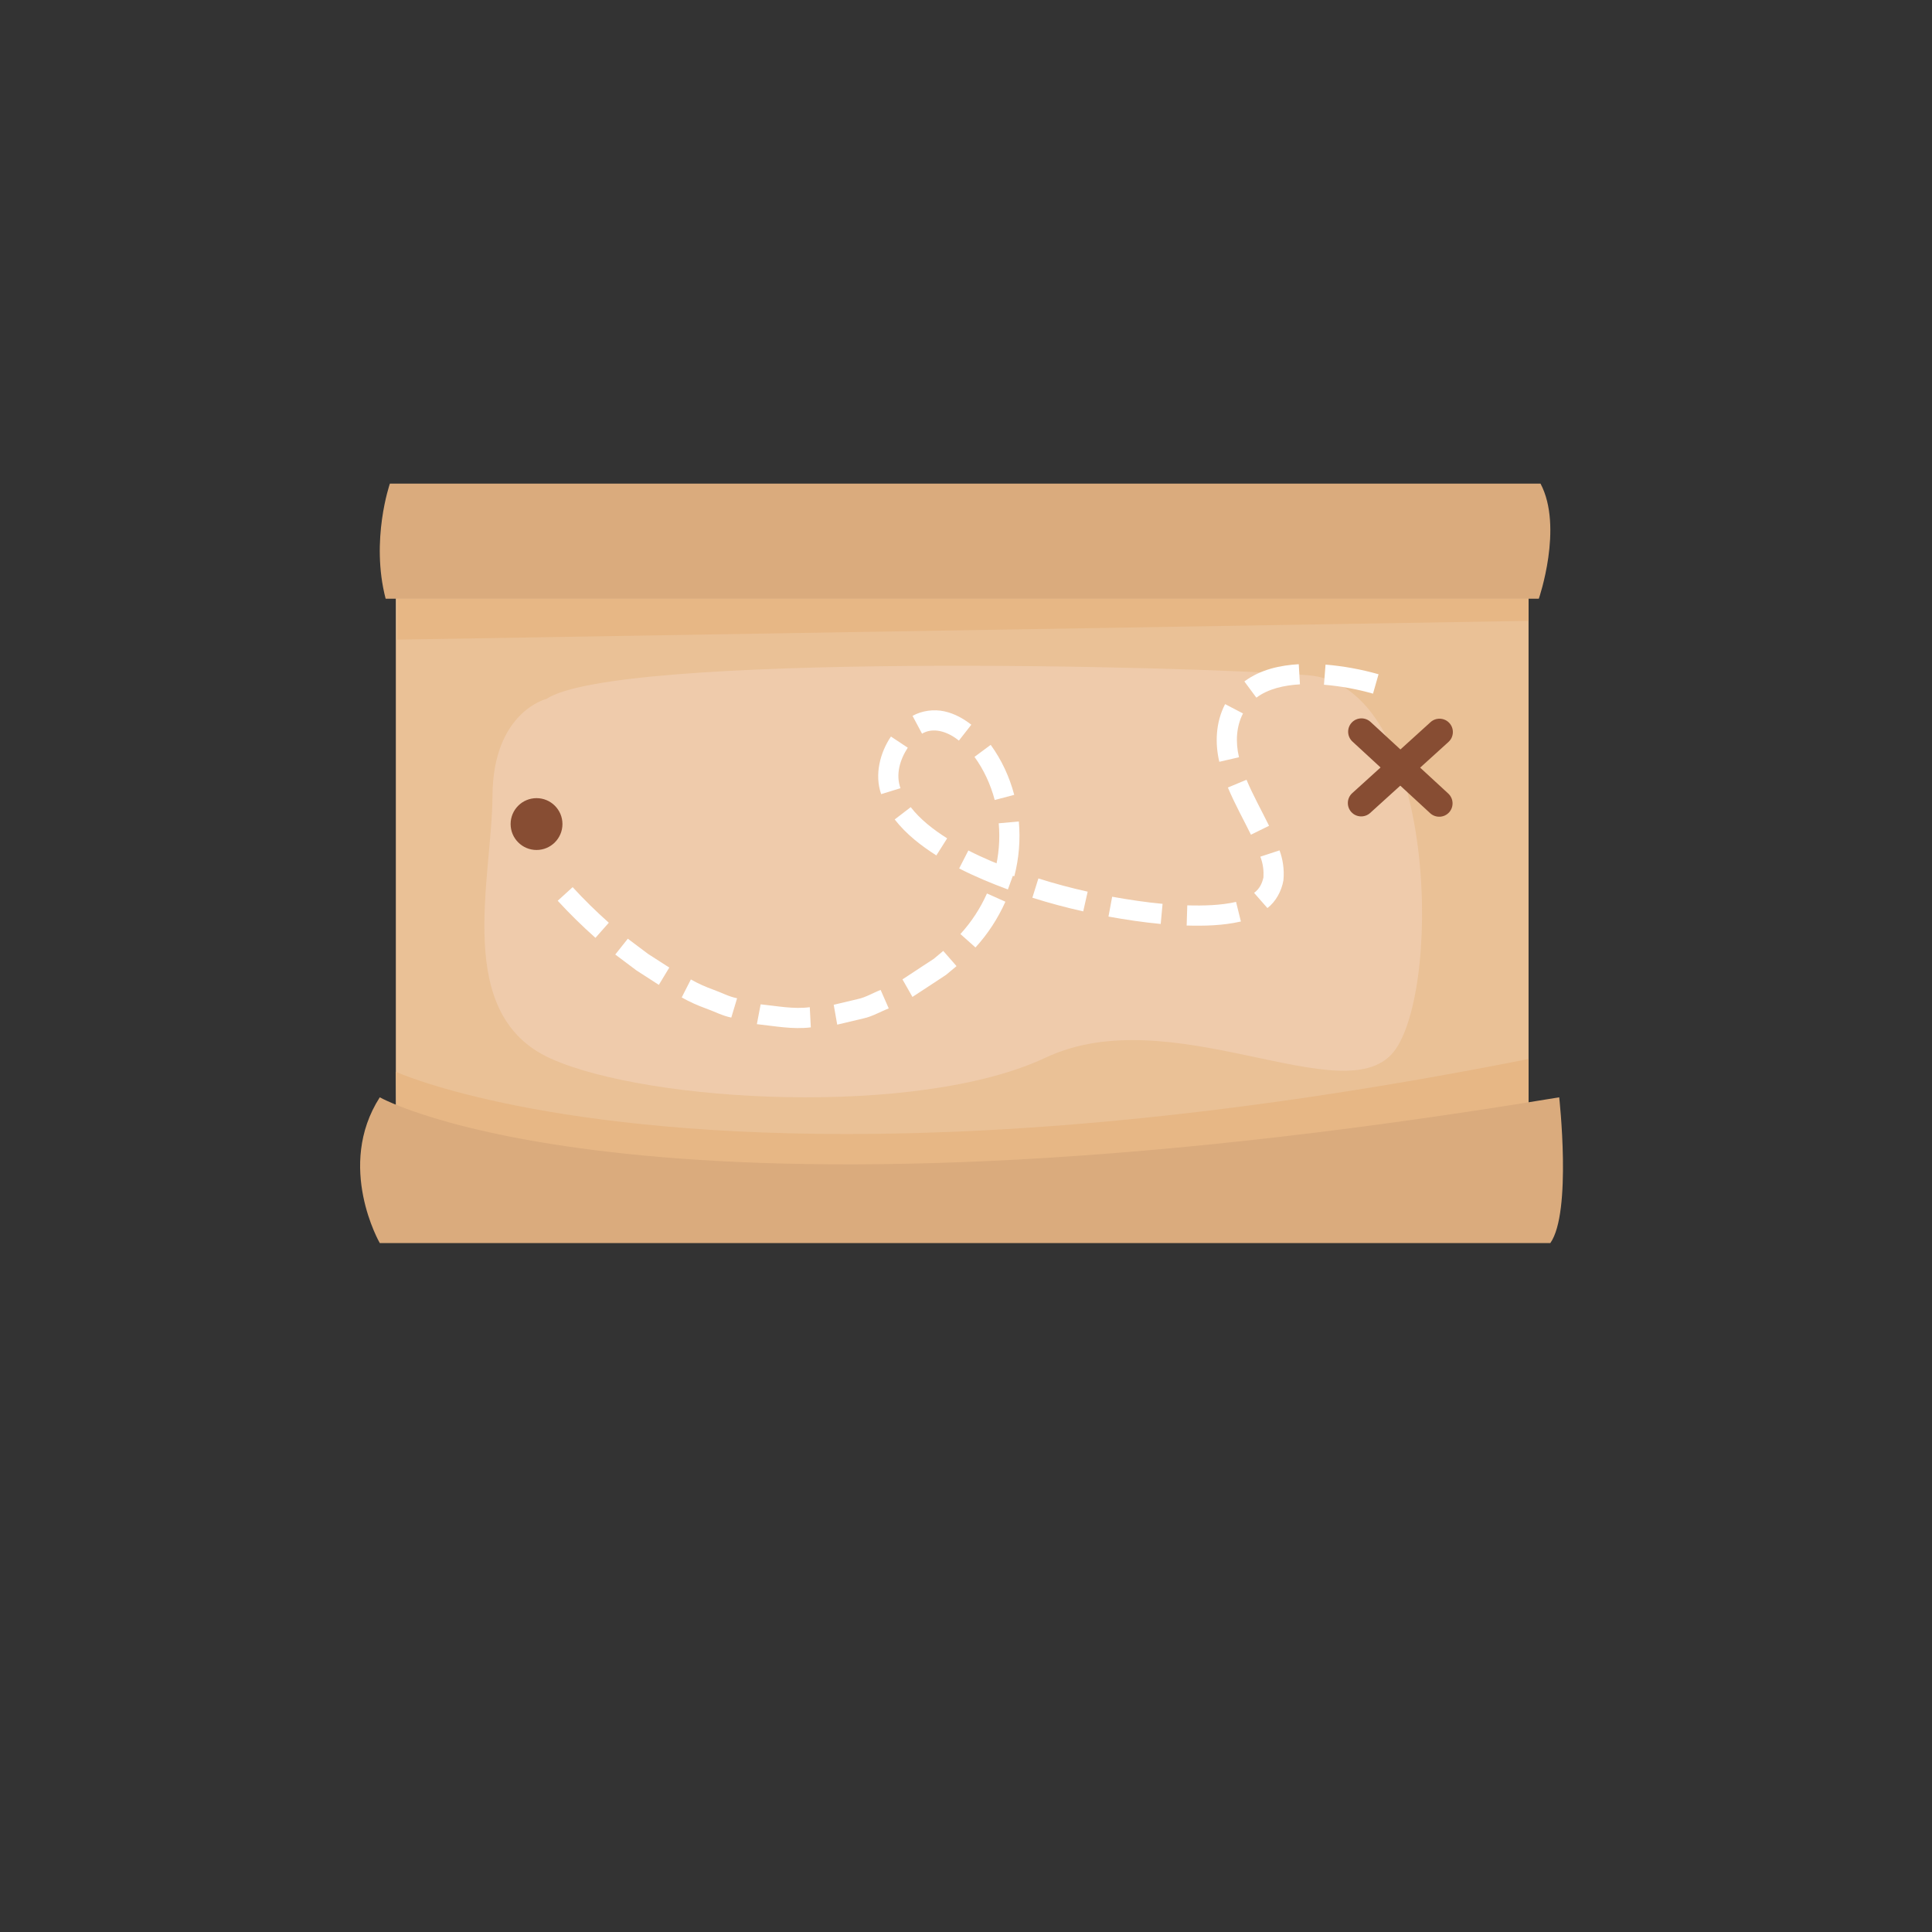 <svg
  xmlns="http://www.w3.org/2000/svg"
  width="1600.003"
  height="1600.003"
  fill-rule="evenodd"
  clip-rule="evenodd"
  image-rendering="optimizeQuality"
  shape-rendering="geometricPrecision"
  text-rendering="geometricPrecision"
  viewBox="0 0 16666.66 16666.66"
  id="ancient-treasure-map"
>
  <rect x="0" y="0" width="16666.66" height="16666.66" fill="#333333" stroke="none"/>
  <rect width="16666.66" height="16666.66" fill="none"></rect>
  <polygon
    fill="#eac196"
    fill-rule="nonzero"
    points="3414.76 10392.6 13186.32 10392.6 13186.32 4701.74 3414.76 4701.74"
  ></polygon>
  <path
    fill="#efcbab"
    fill-rule="nonzero"
    d="M4713.87 6029.05c0,0 -461.35,112.45 -465.37,835.98 -4.08,723.7 -340.57,1884.86 499.83,2265.57 840.4,380.49 3167.94,512.35 4272.35,-6.89 539.98,-254.08 1177.76,-136.57 1735.7,-19.07 583.11,122.79 1079.09,245.58 1284.75,-55.71 402.6,-589.77 335.92,-3137.79 -756.55,-3223.88 -1092.24,-86.09 -5966.76,-194.92 -6570.71,204z"
  ></path>

  <polygon
    fill="#e7b785"
    fill-rule="nonzero"
    points="3426.07 5517.9 3426.07 5164.99 13186.26 5164.99 13186.26 5356.01"
  ></polygon>

  <path
    fill="#daab7d"
    fill-rule="nonzero"
    d="M3363.47 4172.16c0,0 -168.96,485.47 -36.64,992.82l9947.99 0c0,0 213.36,-617.8 14.76,-992.82l-9926.12 0z"
  ></path>

  <path
    fill="#d6d6d6"
    fill-rule="nonzero"
    d="M5091.31 10524.93l-356.77 -132.32 1635.26 0 -1278.49 132.32zm8094.96 -838.22l0 -551.46 0.4 551.46 -0.4 0z"
  ></path>
  <path
    fill="#e7b785"
    fill-rule="nonzero"
    d="M6369.79 10392.6l-1635.26 0 -1308.47 -485.24 -11.31 -661.73c0,0 1167.42,537.16 3891.64,537.16 1479.68,0 3418.63,-158.45 5879.87,-647.54l0 551.46 -6816.47 705.89z"
  ></path>
  <path
    fill="#daab7d"
    fill-rule="nonzero"
    d="M3276.17 9466.12c0,0 2299.4,1301.52 10174.51,0 0,0 111.02,992.54 -76.61,1257.35l-10097.9 0c0,0 -381.52,-661.73 0,-1257.35z"
  ></path>
  <path
    fill="#fff"
    fill-rule="nonzero"
    d="M11434.94 5733.27l-13.56 173.62c142.03 11.94 285.44 37.67 423.04 77.02l47.78-167.36c-149.5-42.56-301.69-70.12-457.27-83.28zM10734.73 5878.52l103.55 140.02c99.65-75.18 237.02-107.17 375.83-114.86l-10.17-173.85c-157.19 9.54-326.39 43.13-469.22 148.69zM10518.56 6571.66l169.77-39.11c-31.42-131.69-23.09-266.83 34.63-377.84l-154.37-80.46c-81.84 156.44-87.93 339.19-50.02 497.42zM10791.47 7200.55l156.39-76.79c-67.66-136.75-139.39-265.39-194.7-397.08l-160.63 67.02c60.36 143.87 134.68 276.19 198.94 406.85zM10818.64 7702.61l114.87 130.89c70.7-53.3 122.39-146.11 138.18-239.66 8.9-93.61-5.52-182.98-33.66-257.93l-165.52 54.27c24.93 64.21 29.98 125.2 26.76 179.13-11.78 50.25-31.65 96.83-80.64 133.3zM10242.19 7810.18l-5.28 174.07c153.17 3.85 307.78 1.38 467.84-34.69l-41.75-169.14c-130.48 29.75-276.76 33.83-420.8 29.75zM9594.25 7735.81l-31.82 171.2c149.15 26.99 299.05 49.28 450.61 63.63l16.02-173.44c-145.3-13.72-290.55-35.44-434.81-61.39zM8957.84 7577.99l-52.03 166.15c144.67 46 291.12 84.89 438.83 117.91l38.31-170c-143.23-31.76-285.26-69.67-425.11-114.06zM8353.72 7336.71l-79.43 155.01c136.74 70.07 277.74 128.24 420.4 181.31l59.56-163.74c-136.74-50.83-271.88-106.54-400.53-172.58zM7856.47 6962.89l-138.18 106.19c101.71 130.26 228.75 226.91 359.24 310.36l93.21-147.31c-119.92-75.93-233-164.08-314.27-269.24zM7830.97 6450.08l-145.07-96.2c-92.41 136.34-144.04 326.96-84.48 496.78l166.56-51.06c-41.12-115.9-7.7-240.93 63-349.53zM8272.05 6388.92l107.17-137.15c-66.28-51.29-142.83-95.68-233-115.5-89.76-19.47-192.45-6.49-274.12 39.28l82.07 153.57c93.79-56.11 216.8-22.06 317.89 59.78zM8581.04 6901.33l168.33-44.4c-40.49-153.4-107.97-300.48-203.02-431.37l-139.79 103.78c79.66 109.81 139.22 237.83 174.48 371.99z"
  ></path>
  <path
    fill="#fff"
    fill-rule="nonzero"
    d="M8581.61 7515.21l168.56 43.76c40.15-153.8 53.13-314.44 38.94-472.49l-173.44 15.8c12.35 138.41 1.04 278.6-34.06 412.93zM8285.03 8057.6l130.02 115.84c106.02-115.67 193.55-250 258.16-394.67l-159.03-71.1c-56.74 127.04-133.76 245.98-229.15 349.93z"
  ></path>
  <polygon
    fill="#fff"
    fill-rule="nonzero"
    points="7785.2 8448.82 7871.29 8600.16 8065.18 8473.12 8161.84 8409.31 8251.61 8334.36 8137.09 8203.07 8055.48 8271.53 7965.08 8330.51"
  ></polygon>
  <path
    fill="#fff"
    fill-rule="nonzero"
    d="M7192.16 8667.81l30.15 171.43 227.95-54.1c76.61-16.83 144.27-57.95 216.57-85.92l-69.89-159.43c-66.22 25.33-128.25 64.44-197.74 78.8l-207.04 49.22zM6561.85 8663.96l-32.62 171.03c154.2 16.6 309.15 46.98 465.37 27.74l-8.9-174.02c-141.4 18.61-282.85-10.57-423.85-24.76zM5959.9 8449.23l-79.02 155.18c66.85 38.08 137.15 69.09 209.91 95.62 72.71 25.73 141.22 63 217.78 78.22l50.08-166.72c-70.35-13.38-134.73-49.05-202.22-72.94-67.65-24.35-133.76-53.3-196.53-89.36z"
  ></path>
  <polygon
    fill="#fff"
    fill-rule="nonzero"
    points="5415.91 8097.92 5307.71 8234.26 5490.69 8371.64 5683.54 8496.03 5773.71 8346.88 5590.56 8228.97"
  ></polygon>

  <path
    fill="#fff"
    fill-rule="nonzero"
    d="M4939.97 7653.16l-128.87 117.33c103.15,112.22 211.75,218.81 325.64,319.89l115.26 -130.26c-109,-97.06 -213.53,-199.4 -312.03,-306.97z"
  ></path>
  <path
    fill="#874d33"
    fill-rule="nonzero"
    d="M12500.24 7008.66l0 0c-42.96,46.63 -116.07,49.45 -162.7,6.49l-670.63 -618.14c-46.58,-42.96 -49.39,-116.3 -6.49,-162.87 42.96,-46.64 116.13,-49.45 162.7,-6.49l670.63 618.14c46.64,43.13 49.45,116.3 6.49,162.88z"
  ></path>
  <path
    fill="#874d33"
    fill-rule="nonzero"
    d="M12503.51 6237.76l0 0c42.73 46.8 39.06 120.15-7.93 162.7l-675.68 612.68c-47.04 42.56-120.15 38.88-162.7-7.93l0-.17c-42.56-46.81-39.11-120.15 7.93-162.7l675.68-612.68c46.98-42.56 120.15-38.88 162.7 8.1zM4852.05 7108.77c0 123.37-100.11 223.7-223.47 223.7-123.59 0-223.7-100.33-223.7-223.7 0-123.36 100.1-223.46 223.7-223.46 123.36 0 223.47 100.1 223.47 223.46z"
  ></path>
</svg>
